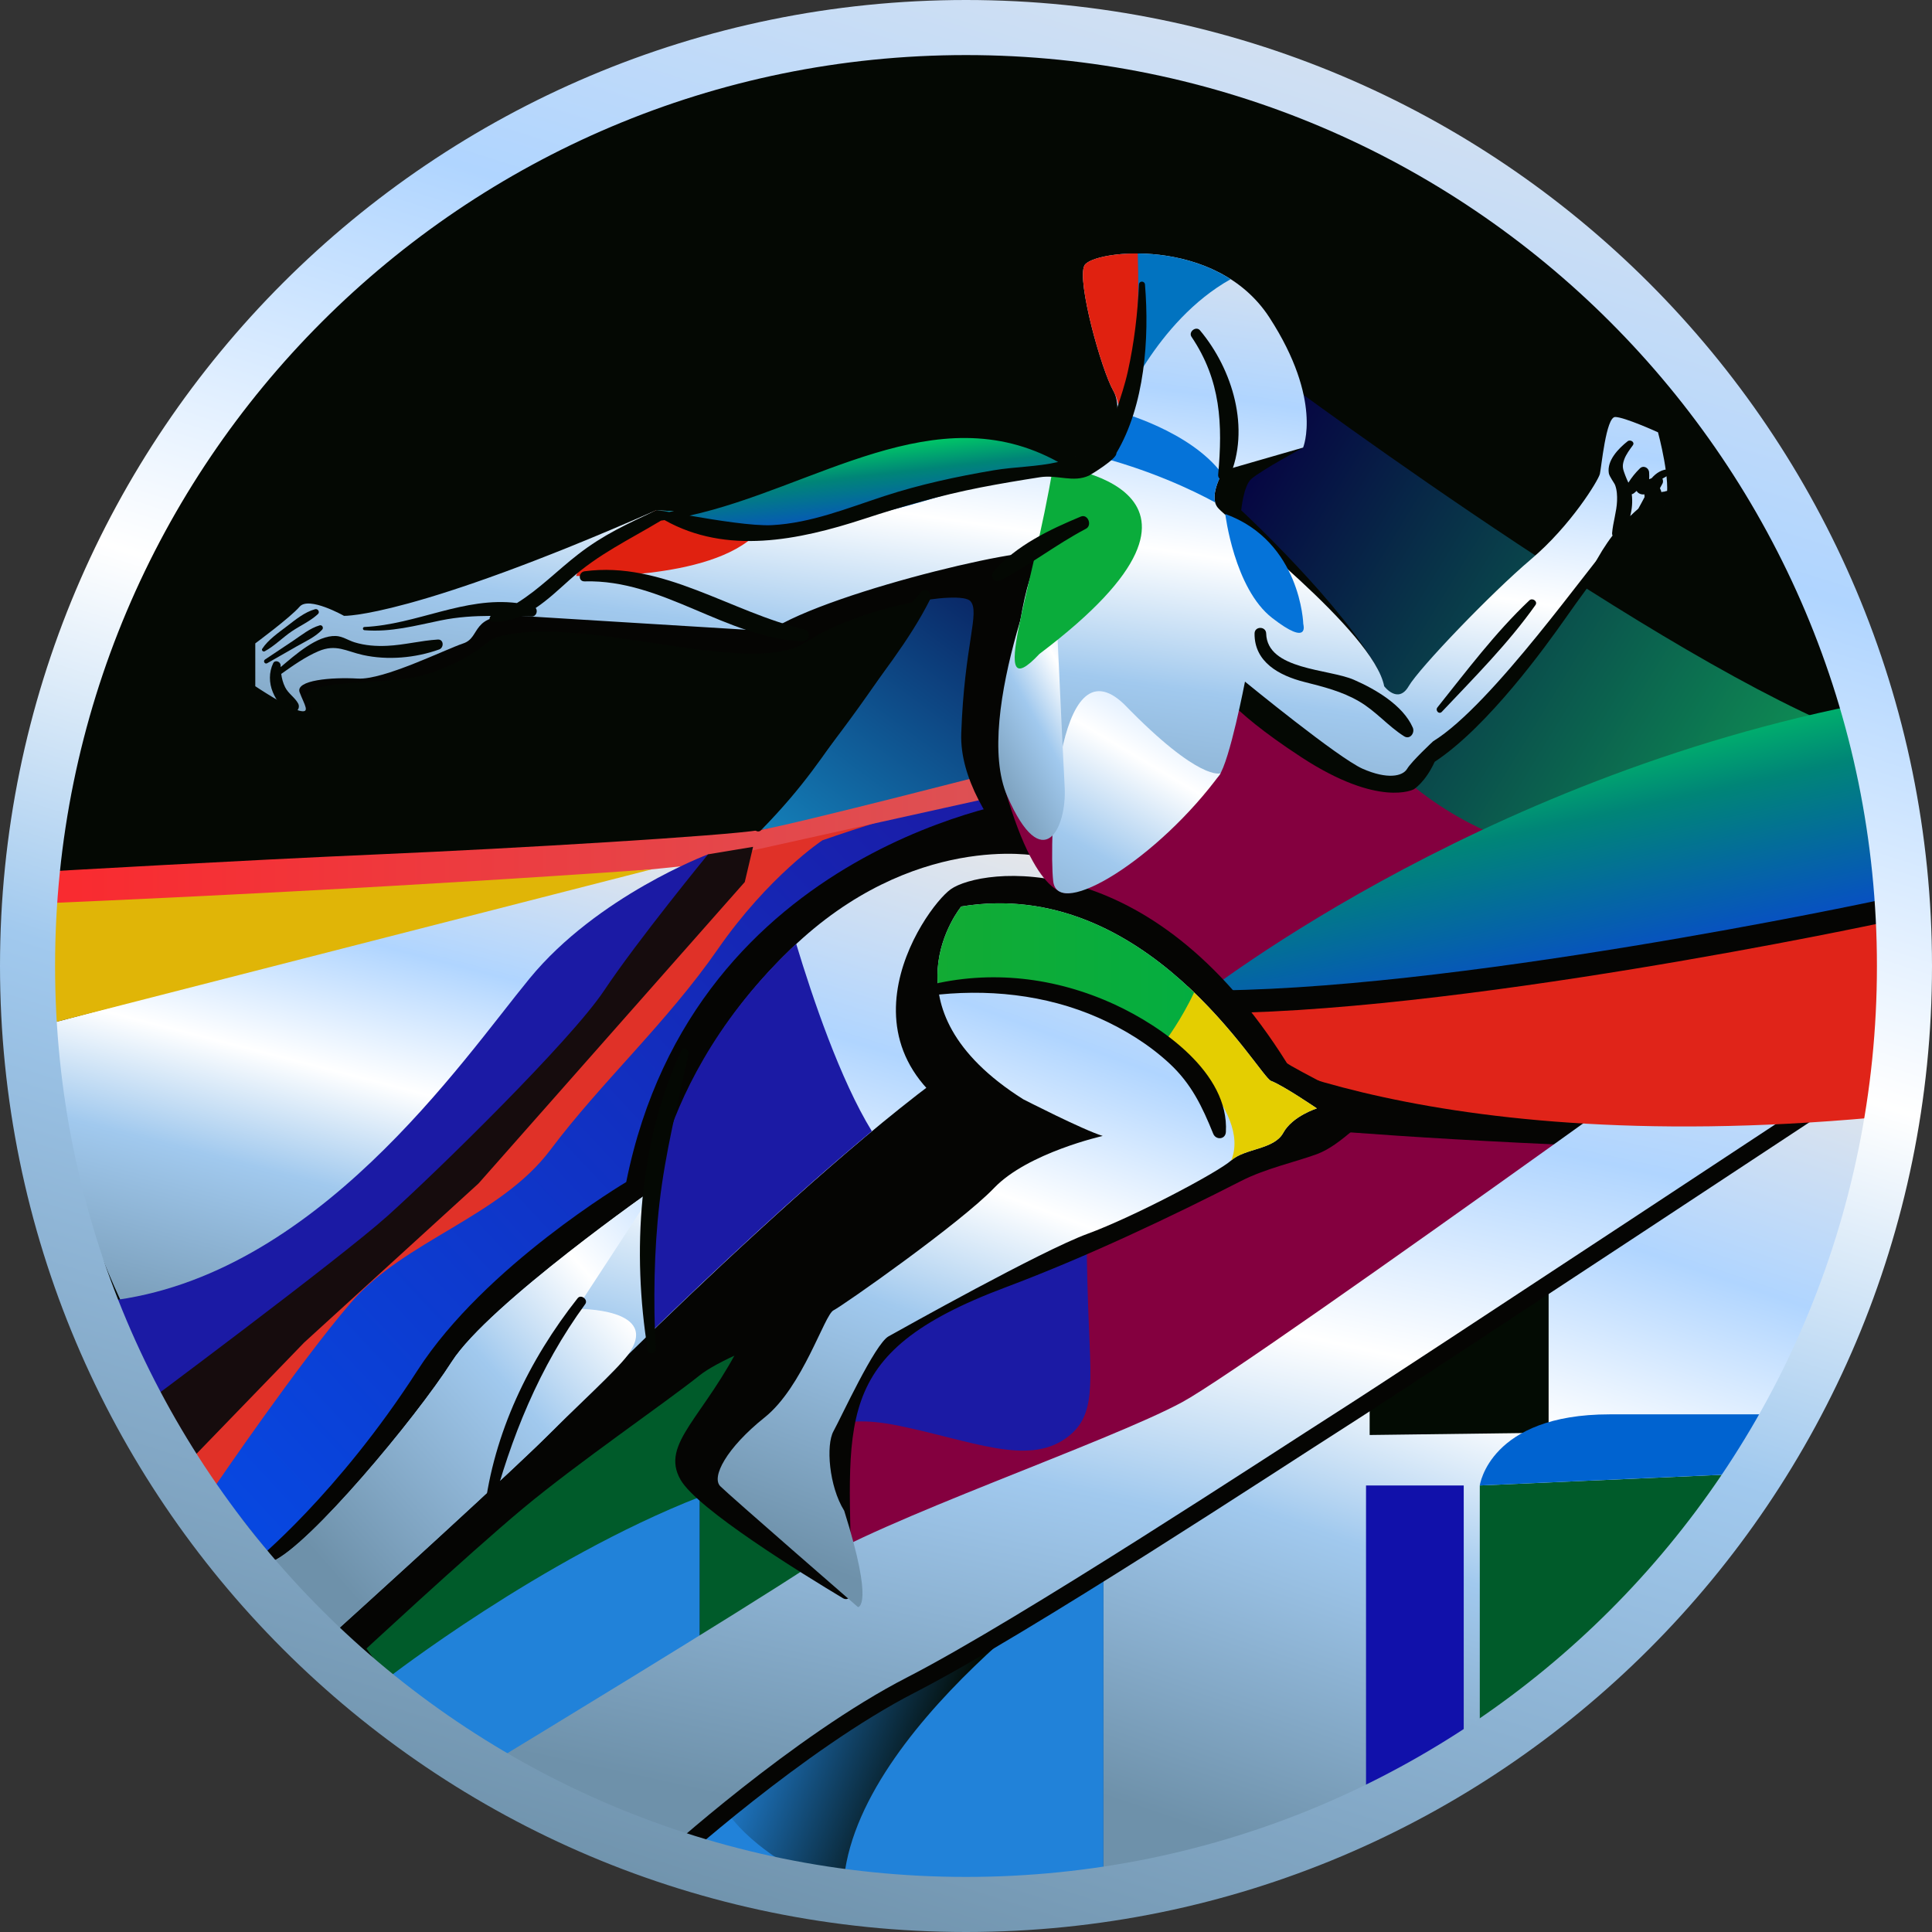 <svg width="100%" height="100%" viewBox="0 0 170 170" fill="none" xmlns="http://www.w3.org/2000/svg">
<rect x="0" y="0" width="170" height="170" fill="#333333" stroke="none"/>
<path d="M85.39 167.762C131.329 167.762 168.569 130.521 168.569 84.582C168.569 38.643 131.329 1.402 85.39 1.402C39.451 1.402 2.21 38.643 2.21 84.582C2.21 130.521 39.451 167.762 85.39 167.762Z" fill="#040803"/>
<path d="M75.495 141.411L68.812 129.701L76.706 117.275L77.453 98.937L84.582 90.049L89.152 82.173L104.703 52.893L157.649 93.224L104.703 126.74L75.495 141.411Z" fill="#84003F"/>
<path d="M34.105 147.67L32.086 144.832C32.086 144.832 49.222 123.195 66.88 115.164L77.099 112.736L68.812 129.701L75.495 141.411L61.564 144.832V131.72L34.105 147.67Z" fill="#005B2A"/>
<path d="M120.199 117.315L119.153 127.643L138.535 126.74V108.079L120.199 117.315Z" fill="#030B03"/>
<path d="M34.105 147.67C34.105 147.67 47.632 137.171 61.563 131.72V144.831L45.572 155.002C45.572 155.002 41.575 153.121 34.105 147.67Z" fill="#2182D9"/>
<path d="M97.098 133.739C97.098 133.739 97.098 140.401 97.098 149.083C97.098 157.765 97.098 166.245 97.098 166.245C97.098 166.245 77.917 167.456 72.466 166.245C67.015 165.033 57.099 162.461 57.099 162.461C57.099 162.461 81.243 140.2 97.098 133.739Z" fill="#2182D9"/>
<path d="M97.098 137.373C97.098 137.373 74.447 152.325 74.187 166.508C74.187 166.508 61.179 161.847 62.304 153.502C63.428 145.158 97.098 137.373 97.098 137.373Z" fill="url(#paint0_linear_5858_94938)"/>
<path d="M110.76 31.846C110.76 31.846 143.602 56.524 162.177 64.24L132.834 73.94C132.834 73.94 125.027 71.599 119.643 64.24C114.259 56.882 104.703 46.383 104.703 46.383L110.76 31.846Z" fill="url(#paint1_linear_5858_94938)"/>
<path d="M111.979 99.046C111.979 99.046 121.132 100.056 140.514 100.863L141.637 97.986L110.846 93.157L111.979 99.046Z" fill="#050503"/>
<path d="M104.703 88.379C104.703 88.379 129.335 68.458 164.869 61.728L165.462 80.205C165.462 80.205 124.758 90.263 104.703 88.379Z" fill="url(#paint2_linear_5858_94938)"/>
<path d="M97.098 133.739L120.518 120.615V126.268L136.266 126.066V109.511L162.177 93.157L164.869 98.877C164.869 98.877 161.982 119.404 146.701 138.988C131.421 158.572 102.555 165.963 97.098 166.245V133.739Z" fill="url(#paint3_linear_5858_94938)"/>
<path d="M120.199 158.953V130.71H128.796V154.375L120.199 158.953Z" fill="#1111AA"/>
<path d="M130.209 130.71L153.064 129.701C153.064 129.701 146.563 143.587 130.209 153.502V130.71Z" fill="#005B2A"/>
<path d="M164.869 93.224C164.869 93.224 123.682 120.413 117.759 124.182C111.837 127.951 89.762 142.488 79.802 147.603C69.841 152.717 58.266 163.216 58.266 163.216" stroke="#050503" stroke-width="3" stroke-miterlimit="10"/>
<path d="M44.537 154.333C44.537 154.333 65.475 141.63 71.293 137.752C77.11 133.873 97.569 126.874 104.03 123.374C110.491 119.875 164.869 80.437 164.869 80.437V93.224C164.869 93.224 123.682 120.413 117.759 124.182C111.837 127.951 89.762 142.488 79.802 147.603C69.841 152.717 58.266 163.216 58.266 163.216L44.537 154.333Z" fill="url(#paint4_linear_5858_94938)"/>
<path d="M130.209 130.71C130.209 130.71 131.057 124.451 141.637 124.451C152.217 124.451 155.99 124.451 155.99 124.451L153.064 129.701L130.209 130.71Z" fill="#0063D0"/>
<path d="M105.926 91.068C105.926 91.068 123.424 102.105 164.881 98.336L166.043 80.205C166.043 80.205 126.655 88.084 104.715 87.838L105.926 91.068Z" fill="#E02419"/>
<path d="M165.462 80.205C165.462 80.205 127.236 88.392 105.296 88.146" stroke="#050503" stroke-width="2" stroke-miterlimit="10"/>
<path d="M29.663 143.43L31.363 145.873C31.363 145.873 41.172 136.767 46.017 132.729C50.863 128.691 58.535 123.442 61.563 121.019C64.592 118.596 77.099 114.558 77.099 114.558L82.157 110.448C82.157 110.448 89.79 102.208 91.001 99.18C91.001 99.18 85.977 95.694 84.582 95.169C83.186 94.644 81.647 93.157 81.647 93.157L29.663 143.43Z" fill="#050503"/>
<path d="M72.365 126.571C72.365 126.571 72.769 124.148 79.129 125.461C85.489 126.773 90.354 128.973 93.766 126.571C96.492 124.653 95.987 121.827 95.751 115.063C95.515 108.296 95.685 106.987 95.685 106.987L76.706 117.275L72.365 126.571Z" fill="#1B1AA4"/>
<path d="M84.156 48.671C84.156 48.671 77.513 61.324 66.88 73.034C66.88 73.034 84.647 70.342 90.57 66.707L92.724 47.459L84.156 48.671Z" fill="url(#paint5_linear_5858_94938)"/>
<path d="M16.289 128.22C16.289 128.22 25.289 118.125 28.789 114.76C32.288 111.395 41.306 102.916 46.286 97.666C51.267 92.417 66.264 74.515 66.264 74.515C66.264 74.515 74.489 72.846 78.706 71.498L47.835 104.127L28.654 119.903L18.963 130.711L16.289 128.22Z" fill="#E03128"/>
<path d="M89.514 68.592C89.514 68.592 78.658 71.751 72.365 73.94C72.365 73.94 67.635 77.072 63.152 83.533C58.669 89.994 52.882 95.243 48.44 101.166C43.998 107.088 35.598 109.139 30.875 114.626C26.332 119.903 18.962 130.71 18.962 130.71L25.172 138.618L46.152 117.315L75.899 88.618L84.582 77.745L93.666 73.954L89.514 68.592Z" fill="url(#paint6_linear_5858_94938)"/>
<path d="M4.426 90.05C4.426 90.05 21.655 85.552 29.663 83.129C37.672 80.707 54.14 76.259 62.304 75.173L41.44 96.455L25.962 115.164L15.194 122.702C15.194 122.702 5.099 108.276 4.426 90.05Z" fill="url(#paint7_linear_5858_94938)"/>
<path d="M3.887 79.484C3.887 79.484 3.618 77.745 4.426 76.668C4.426 76.668 21.251 75.697 33.365 75.173C45.479 74.648 63.781 73.552 66.88 73.034C69.98 72.516 88.677 67.677 88.677 67.677L89.513 69.669L59.88 76.234L27.98 79.484H3.887Z" fill="url(#paint8_linear_5858_94938)"/>
<path d="M55.103 104.009C55.103 104.009 42.661 111.383 36.737 120.582C29.717 131.485 22.462 137.373 22.462 137.373L29.663 143.43L92.724 76.39L90.746 70.286C90.746 70.286 61.093 74.164 55.103 104.009Z" fill="#050503"/>
<path d="M9.489 114.477C9.489 114.477 14.873 122.553 13.124 124.169L42.518 100.628L63.153 76.938L62.304 75.174C62.304 75.174 52.576 78.822 46.605 86.091C40.633 93.359 27.821 112.398 9.489 114.477Z" fill="#1B1AA4"/>
<path d="M12.176 123.946C12.176 123.946 29.865 110.789 34.105 106.987C38.345 103.184 50.19 91.609 53.151 87.167C56.112 82.725 62.304 75.173 62.304 75.173L66.264 74.514L65.534 77.61L42.114 104.127L26.77 118.125L15.569 129.701L12.176 123.946Z" fill="#160C0D"/>
<path d="M124.399 69.454C124.399 69.454 125.409 68.848 126.241 67.031C130.984 63.902 136.098 56.737 137.664 54.521C140.49 50.522 142.307 47.855 145.538 46.944C148.768 46.034 145.891 38.039 145.891 38.039L123.39 63.801L110.238 58.551L107.036 60.166C107.036 60.166 107.662 62.153 114.506 66.627C121.351 71.102 124.399 69.454 124.399 69.454Z" fill="#040803"/>
<path d="M94.999 80.746C94.999 80.746 84.313 72.347 84.582 64.54C84.851 56.734 86.257 53.875 85.389 52.894C84.522 51.912 75.815 53.307 70.834 56.538C65.854 59.768 50.785 53.748 43.332 56.177C43.332 56.177 41.044 58.33 37.275 59.407C33.507 60.484 24.354 59.407 27.584 62.503C27.584 62.503 22.858 61.561 24.01 59.677C25.161 57.792 73.752 45.005 73.752 45.005L96.634 47.461L94.999 80.746Z" fill="#050503"/>
<path d="M114.647 37.343L114.663 39.384C114.663 39.384 111.01 41.36 110.104 42.143C109.416 42.739 109.216 44.902 109.216 44.902C109.216 44.902 118.202 53.22 121.32 59.065L95.243 39.827C95.243 39.827 96.983 37.663 96.634 36.28C95.964 33.616 89.513 21.906 97.722 22.303C111.104 22.952 114.647 37.343 114.647 37.343Z" fill="#040803"/>
<path d="M3.887 79.484L4.426 90.049L57.364 76.49C57.364 76.49 35.089 78.15 3.887 79.484Z" fill="#E0B507"/>
<path d="M91.259 75.309C91.259 75.309 80.341 73.169 69.64 83.466C58.939 93.763 57.805 104.418 57.805 104.418C57.805 104.418 42.989 114.76 39.758 119.808C36.528 124.855 27.24 135.96 24.01 137.373L29.663 143.43C29.663 143.43 46.421 128.287 49.449 125.057C52.478 121.827 78.9 95.378 89.514 90.532C89.514 90.532 97.72 83.766 91.259 75.309Z" fill="url(#paint9_linear_5858_94938)"/>
<path d="M83.666 78.241C81.307 79.909 71.83 93.52 88.41 100.204C88.829 100.373 88.863 100.951 88.463 101.158C86.055 102.404 78.65 104.506 77.125 106.987C75.187 110.138 68.733 111.002 65.361 117.861C61.988 124.721 58.056 127.006 59.881 130.203C61.358 132.791 70.674 138.533 74.171 140.627C74.596 140.882 74.939 140.493 74.934 139.997C74.783 125.043 72.823 119.147 88.471 113.278C95.651 110.584 103.071 107.052 109.216 103.911C111.352 102.819 114.021 102.239 115.875 101.555C118.114 100.729 120 98.218 121.311 97.989C121.656 97.929 113.417 93.829 113.231 93.531C101.156 74.223 86.291 76.384 83.666 78.241Z" fill="#050503"/>
<path d="M84.582 79.764C84.582 79.764 77.245 88.648 90.032 96.724C90.032 96.724 95.281 99.416 97.031 99.954C97.031 99.954 90.436 101.435 87.474 104.53C84.513 107.626 74.149 114.895 73.341 115.298C72.534 115.702 70.649 122.029 67.284 124.72C63.919 127.412 62.573 129.97 63.381 130.777C64.188 131.585 75.495 141.411 75.495 141.411C75.495 141.411 76.953 141.411 74.283 132.931C72.937 130.777 72.668 127.143 73.341 125.932C74.014 124.72 76.975 118.26 78.187 117.586C79.398 116.913 91.647 110.049 95.685 108.568C99.723 107.088 107.126 103.184 108.337 102.108C109.548 101.031 112.106 101.165 112.913 99.685C113.721 98.204 115.874 97.531 115.874 97.531C115.874 97.531 112.913 95.512 111.836 95.109C110.76 94.705 100.938 77.072 84.582 79.764Z" fill="url(#paint10_linear_5858_94938)"/>
<path d="M30.269 54.19C30.269 54.19 36.124 54.392 57.727 44.903C57.727 44.903 59.612 45.037 60.823 44.903C62.035 44.768 75.404 38.899 80.385 37.957C89.672 36.746 94.451 40.582 95.931 40.582C97.412 40.582 99.05 36.288 97.973 34.404C96.896 32.52 94.743 24.713 95.416 23.367C96.089 22.021 106.991 20.675 111.702 27.943C116.413 35.212 114.663 39.384 114.663 39.384L107.664 41.403C107.664 41.403 106.318 43.557 107.126 44.634C107.933 45.711 120.855 55.536 121.797 60.382C121.797 60.382 123.009 61.997 123.951 60.382C124.893 58.767 131.219 52.171 134.719 49.21C138.219 46.249 140.641 42.268 140.776 41.701C140.91 41.134 141.314 36.692 142.122 36.692C142.929 36.692 145.89 38.038 145.89 38.038C145.89 38.038 147.102 42.48 146.563 44.095C146.025 45.71 144.275 45.037 142.122 47.325C139.968 49.614 131.354 61.997 126.104 65.227C126.104 65.227 124.22 66.977 123.816 67.65C123.412 68.323 122.066 68.592 119.912 67.65C117.759 66.708 109.548 59.978 109.548 59.978C109.548 59.978 108.202 66.985 107.26 68.26C106.317 69.534 93.884 78.135 93.884 78.135C93.884 78.135 87.612 71.33 88.485 64.241C89.359 57.151 90.031 50.556 91.647 48.941C93.262 47.325 73.072 51.902 67.688 55.536C67.688 55.536 50.19 54.459 45.748 54.19C41.306 53.921 42.383 56.075 40.768 56.613C39.153 57.151 33.769 59.843 31.481 59.709C29.192 59.574 25.962 59.843 26.366 60.92C26.77 61.997 27.374 62.805 26.331 62.535C25.289 62.266 22.463 60.382 22.463 60.382V56.613C22.463 56.613 25.559 54.324 26.366 53.382C27.173 52.44 30.269 54.19 30.269 54.19Z" fill="url(#paint11_linear_5858_94938)"/>
<path d="M57.728 44.903C57.728 44.903 51.497 48.523 50.69 50.676C50.69 50.676 62.513 51.202 66.629 46.901C66.629 46.901 59.785 45.186 57.728 44.903Z" fill="#E02110"/>
<path d="M39.758 119.808C36.528 124.855 27.24 135.96 24.01 137.373L29.663 143.43C29.663 143.43 41.631 132.615 47.167 127.315C50.946 123.56 54.255 120.57 55.239 119.232C58.305 115.066 50.736 115.164 50.736 115.164L57.727 104.463C57.727 104.463 42.989 114.76 39.758 119.808Z" fill="url(#paint12_linear_5858_94938)"/>
<path d="M112.913 99.685C113.721 98.204 115.875 97.532 115.875 97.532C115.875 97.532 112.913 95.513 111.837 95.109C111.32 94.915 108.789 90.755 104.489 86.777L102.556 91.576C102.556 91.576 110.18 97.666 108.336 102.108C109.549 101.031 112.106 101.165 112.913 99.685Z" fill="#E4CE01"/>
<path d="M70.06 83.053C69.885 83.215 69.708 83.372 69.534 83.54C62.707 90.109 59.746 96.838 58.494 100.853C56.676 108.165 57.2 113.579 57.3 117.191C62.736 111.919 70.056 105.063 76.714 99.534C73.936 95.017 71.495 87.808 70.06 83.053Z" fill="#1B1AA4"/>
<path d="M102.557 91.576C102.557 91.576 103.961 89.705 105.072 87.327C100.398 82.822 93.451 78.304 84.582 79.764C84.582 79.764 82.245 82.595 82.508 86.512C85.245 86.289 94.421 86.039 102.557 91.576Z" fill="url(#paint13_linear_5858_94938)"/>
<path d="M97.114 66.223C92.85 65.671 88.432 69.454 88.432 69.454C91.461 79.952 94.287 78.539 94.287 78.539C96.928 69.454 99.859 66.579 97.114 66.223Z" fill="#84003F"/>
<path d="M107.411 68.04C107.411 68.04 105.594 68.848 98.931 61.983C92.874 56.128 92.281 74.03 92.672 77.53C93.063 81.029 101.96 75.511 107.411 68.04Z" fill="url(#paint14_linear_5858_94938)"/>
<path d="M71.283 46.369C82.59 44.484 86.491 41.792 91.001 41.792C94.81 41.792 95.91 42.454 96.687 40.156C93.912 41.877 89.874 37.15 80.183 38.159C75.203 39.101 62.035 44.768 60.823 44.903C59.612 45.037 57.727 44.903 57.727 44.903C57.727 44.903 59.977 48.253 71.283 46.369Z" fill="url(#paint15_linear_5858_94938)"/>
<path d="M92.625 46.683C92.625 46.683 93.48 65.618 93.682 69.252C93.884 72.886 91.756 77.193 88.634 70.059C85.512 62.926 92.625 46.683 92.625 46.683Z" fill="url(#paint16_linear_5858_94938)"/>
<path d="M98.501 22.372V36.256C98.501 36.256 101.679 28.266 108.287 24.567C105.082 22.511 101.173 22.117 98.501 22.372Z" fill="#0173C0"/>
<path d="M98.501 36.256C100.177 33.176 100.241 26.333 100.113 22.304C97.607 22.287 95.686 22.826 95.416 23.366C94.743 24.712 96.896 32.52 97.973 34.404C98.264 34.913 98.433 35.57 98.501 36.256Z" fill="#E02110"/>
<path d="M92.672 40.986C92.672 40.986 111.012 42.788 91.461 57.541C86.765 62.534 90.855 52.09 92.672 40.986Z" fill="#0AAC3B"/>
<path d="M107.515 41.665C104.707 37.91 98.502 36.256 98.502 36.256C98.687 38.112 98.112 40.191 97.031 40.191C96.828 40.191 96.457 40.121 95.965 40.005C101.138 41.298 105.003 43.163 106.927 44.211C106.692 43.349 107.238 42.179 107.515 41.665Z" fill="#0573D9"/>
<path d="M107.815 45.226C107.815 45.226 108.6 51.782 111.937 54.373C115.274 56.964 114.679 54.917 114.679 54.917C114.679 54.917 114.477 47.649 107.815 45.226Z" fill="#0573D9"/>
<path d="M124.312 64.02C123.445 62.049 121.027 60.643 119.133 59.816C116.906 58.844 111.502 58.959 111.413 55.743C111.395 55.087 110.398 55.084 110.391 55.743C110.364 58.267 112.574 59.445 114.742 59.999C116.442 60.432 118.057 60.824 119.595 61.719C121.065 62.575 122.135 63.892 123.548 64.785C124.066 65.112 124.518 64.489 124.312 64.02Z" fill="#040803"/>
<path d="M95.102 45.454C92.357 46.596 89.402 48.002 87.422 50.299C87.06 50.72 87.509 51.336 88.019 51.072C90.617 49.731 92.955 47.891 95.555 46.526C96.13 46.224 95.724 45.195 95.102 45.454Z" fill="#040803"/>
<path d="M105.588 29.067C105.245 28.658 104.544 29.195 104.845 29.64C107.432 33.476 107.592 37.337 107.188 41.772C107.142 42.272 107.951 42.502 108.158 42.035C110.053 37.743 108.465 32.501 105.588 29.067Z" fill="#040803"/>
<path d="M100.749 25.037C100.721 24.699 100.234 24.692 100.219 25.037C100.106 27.59 99.797 30.174 99.244 32.67C98.73 34.992 97.763 37.154 97.187 39.442C97.03 40.063 97.891 40.439 98.224 39.879C100.731 35.681 101.142 29.791 100.749 25.037Z" fill="#040803"/>
<path d="M95.243 39.827C95.049 39.943 94.847 40.043 94.642 40.137C90.287 36.776 83.803 36.874 78.717 38.108C71.884 39.767 65.697 43.307 58.891 45.057C58.186 44.936 57.74 44.867 57.728 44.902C55.175 46.118 53.117 47.034 50.877 48.771C49.023 50.209 47.43 51.86 45.486 53.063C40.85 52.482 36.679 54.954 32.072 55.169C31.888 55.177 31.891 55.438 32.072 55.453C34.412 55.641 36.521 55.055 38.79 54.59C40.297 54.281 41.736 54.2 43.184 54.194C42.996 54.356 43.063 54.706 43.362 54.712C44.251 54.729 45.054 54.545 45.799 54.229C46.123 54.237 46.451 54.243 46.782 54.248C47.195 54.253 47.343 53.767 47.138 53.496C48.21 52.784 49.18 51.857 50.156 50.989C52.69 48.733 55.278 47.542 58.164 45.808C58.269 45.794 58.372 45.779 58.476 45.765C63.925 48.834 70.249 47.546 76.024 45.659C79.401 44.556 82.777 43.577 86.267 42.895C88.011 42.555 89.764 42.263 91.52 41.99C93.04 41.754 94.43 42.495 95.831 41.844C95.953 41.787 98.345 40.338 98.225 39.879C98.078 39.319 95.386 39.742 95.243 39.827ZM87.424 41.383C84.177 41.934 80.945 42.629 77.812 43.652C74.576 44.709 71.372 46.025 67.932 46.208C66.264 46.296 63.049 45.779 60.671 45.368C71.668 42.952 82.341 34.71 93.106 40.65C91.296 41.076 89.263 41.071 87.424 41.383Z" fill="#040803"/>
<path d="M70.785 55.384C64.325 53.88 58.299 49.347 51.444 50.267C50.897 50.341 50.853 51.173 51.444 51.157C58.358 50.965 63.859 56.154 70.644 56.425C71.238 56.449 71.369 55.52 70.785 55.384Z" fill="#040803"/>
<path d="M27.731 53.603C26.796 53.857 25.976 54.547 25.218 55.126C24.479 55.691 23.588 56.299 23.075 57.086C22.984 57.227 23.16 57.379 23.295 57.306C24.153 56.844 24.875 56.09 25.688 55.542C26.439 55.036 27.317 54.651 27.979 54.03C28.168 53.853 27.971 53.538 27.731 53.603Z" fill="#040803"/>
<path d="M28.127 55.026C27.27 55.278 26.549 55.877 25.814 56.368C24.983 56.922 24.152 57.476 23.322 58.03C23.12 58.164 23.299 58.479 23.513 58.357C24.378 57.863 25.243 57.368 26.109 56.874C26.876 56.436 27.74 56.058 28.348 55.406C28.498 55.245 28.352 54.96 28.127 55.026Z" fill="#040803"/>
<path d="M38.523 56.274C37.029 56.367 35.572 56.755 34.074 56.826C33.1 56.872 32.135 56.806 31.197 56.518C30.657 56.353 30.123 55.979 29.54 55.961C27.882 55.908 25.995 57.608 24.696 58.699C24.694 58.644 24.689 58.591 24.689 58.536C24.686 58.208 24.192 58.033 24.037 58.359C23.655 59.157 23.667 60.088 24.006 60.904C24.318 61.656 24.939 62.588 25.827 62.642C26.21 62.665 26.404 62.22 26.243 61.916C25.954 61.368 25.377 61.047 25.09 60.471C24.899 60.088 24.799 59.699 24.745 59.298C25.772 58.57 26.851 57.804 28.011 57.306C29.573 56.636 30.464 57.309 31.934 57.634C34.108 58.114 36.555 57.897 38.641 57.147C39.083 56.989 39.056 56.241 38.523 56.274Z" fill="#040803"/>
<path d="M147.168 43.224C146.938 43.145 146.671 43.179 146.415 43.266C146.343 43.261 146.268 43.271 146.198 43.314C146.165 43.189 146.119 43.07 146.062 42.958C146.136 42.82 146.213 42.684 146.287 42.545C146.355 42.415 146.341 42.253 146.278 42.118C146.518 41.977 146.767 41.847 146.994 41.69C147.165 41.571 147.101 41.314 146.889 41.302C146.273 41.265 145.735 41.609 145.327 42.08C145.255 42.109 145.183 42.138 145.111 42.167C145.122 41.972 145.124 41.772 145.107 41.552C145.076 41.151 144.605 40.913 144.296 41.216C143.892 41.613 143.571 42.012 143.284 42.471C143.19 42.264 143.091 42.058 143.01 41.832C142.823 41.314 142.685 41.057 142.924 40.413C143.085 39.977 143.401 39.555 143.673 39.186C143.886 38.895 143.449 38.641 143.212 38.83C142.412 39.469 141.381 40.516 141.563 41.639C141.61 41.931 142.052 42.503 142.119 42.688C142.28 43.126 142.304 43.617 142.287 44.077C142.253 45.017 141.927 45.969 141.851 46.919C141.845 46.998 141.864 47.063 141.892 47.122C141.24 47.972 140.688 48.884 140.193 49.836C139.987 50.232 140.526 50.529 140.782 50.18C141.775 48.817 142.909 47.547 144.156 46.411C144.236 46.338 144.32 46.266 144.407 46.195C144.6 46.433 145.039 46.505 145.283 46.178C145.794 45.492 146.299 44.786 146.713 44.037C146.923 43.952 147.13 43.865 147.302 43.73C147.495 43.578 147.359 43.29 147.168 43.224ZM144.156 44.762C144.151 44.765 144.147 44.768 144.142 44.771C143.903 44.977 143.674 45.192 143.445 45.41C143.609 44.789 143.663 44.142 143.582 43.49C143.652 43.472 143.721 43.444 143.784 43.39C143.86 43.325 143.936 43.261 144.012 43.196C144.129 43.431 144.437 43.54 144.693 43.498C144.704 43.582 144.709 43.661 144.709 43.739C144.531 44.083 144.343 44.422 144.156 44.762Z" fill="#040803"/>
<path d="M81.051 52.095C78.378 55.097 76.253 58.838 73.997 62.166C71.581 65.731 68.851 69.126 66.425 72.684C66.18 73.043 66.745 73.348 66.997 73.018C70.867 69.05 72.386 66.513 74.836 63.109C77.22 59.797 80.036 56.371 81.854 52.714C82.098 52.223 81.46 51.637 81.051 52.095Z" fill="#040803"/>
<path d="M59.95 92.446C56.198 100.465 55.597 110.194 57.002 118.83C57.066 119.219 57.708 119.128 57.69 118.736C57.488 114.472 57.541 110.128 58.026 105.884C58.536 101.417 59.633 97.096 60.59 92.716C60.67 92.35 60.127 92.068 59.95 92.446Z" fill="#040803"/>
<path d="M50.828 114.232C46.538 119.665 43.431 126.1 42.618 133.024C42.578 133.367 43.129 133.428 43.213 133.104C44.94 126.494 47.445 120.296 51.496 114.748C51.779 114.362 51.127 113.852 50.828 114.232Z" fill="#050503"/>
<path d="M98.107 88.399C92.912 85.997 87.164 85.308 81.605 86.722C81.123 86.844 81.207 87.681 81.725 87.615C86.761 86.967 92.004 87.493 96.673 89.563C98.923 90.561 101.098 91.9 102.905 93.578C104.839 95.374 105.781 97.363 106.752 99.757C106.987 100.336 107.829 100.279 107.868 99.606C108.17 94.41 102.213 90.299 98.107 88.399Z" fill="#050503"/>
<path d="M134.571 52.828C131.582 55.652 129.044 59.039 126.482 62.245C126.267 62.515 126.622 62.897 126.87 62.633C129.704 59.63 132.715 56.618 135.106 53.241C135.337 52.916 134.843 52.572 134.571 52.828Z" fill="#040803"/>
<path fill-rule="evenodd" clip-rule="evenodd" d="M85 4.846C40.732 4.846 4.846 40.732 4.846 85C4.846 129.268 40.732 165.154 85 165.154C129.268 165.154 165.154 129.268 165.154 85C165.154 40.732 129.268 4.846 85 4.846ZM0 85C0 38.056 38.056 0 85 0C131.944 0 170 38.056 170 85C170 131.944 131.944 170 85 170C38.056 170 0 131.944 0 85Z" fill="url(#paint17_linear_5858_94938)"/>
<defs>
<linearGradient id="paint0_linear_5858_94938" x1="66.726" y1="147.774" x2="83.168" y2="154.155" gradientUnits="userSpaceOnUse">
<stop stop-color="#2182D9"/>
<stop offset="0.891" stop-color="#06181B"/>
<stop offset="1" stop-color="#030B03"/>
</linearGradient>
<linearGradient id="paint1_linear_5858_94938" x1="106.177" y1="43.718" x2="155.237" y2="73.659" gradientUnits="userSpaceOnUse">
<stop stop-color="#050042"/>
<stop offset="1" stop-color="#0E8F54"/>
</linearGradient>
<linearGradient id="paint2_linear_5858_94938" x1="131.419" y1="59.653" x2="139.937" y2="98.612" gradientUnits="userSpaceOnUse">
<stop stop-color="#00FF59"/>
<stop offset="0.345" stop-color="#008577"/>
<stop offset="0.787" stop-color="#0A3CDF"/>
<stop offset="1" stop-color="#008479"/>
</linearGradient>
<linearGradient id="paint3_linear_5858_94938" x1="143.993" y1="87.373" x2="117.533" y2="165.044" gradientUnits="userSpaceOnUse">
<stop stop-color="#E4E6EA"/>
<stop offset="0.26" stop-color="#B0D5FF"/>
<stop offset="0.474" stop-color="white"/>
<stop offset="0.656" stop-color="#A1C9EE"/>
<stop offset="1" stop-color="#6E91AA"/>
</linearGradient>
<linearGradient id="paint4_linear_5858_94938" x1="127.802" y1="73.886" x2="107.43" y2="167.638" gradientUnits="userSpaceOnUse">
<stop stop-color="#E4E6EA"/>
<stop offset="0.26" stop-color="#B0D5FF"/>
<stop offset="0.474" stop-color="white"/>
<stop offset="0.656" stop-color="#A1C9EE"/>
<stop offset="1" stop-color="#6E91AA"/>
</linearGradient>
<linearGradient id="paint5_linear_5858_94938" x1="96.537" y1="45.024" x2="67.93" y2="83.89" gradientUnits="userSpaceOnUse">
<stop stop-color="#050042"/>
<stop offset="1" stop-color="#1799D0"/>
</linearGradient>
<linearGradient id="paint6_linear_5858_94938" x1="19.615" y1="133.439" x2="88.866" y2="68.479" gradientUnits="userSpaceOnUse">
<stop stop-color="#0748E1"/>
<stop offset="1" stop-color="#1B1AA4"/>
</linearGradient>
<linearGradient id="paint7_linear_5858_94938" x1="44.475" y1="71.412" x2="30.774" y2="124.229" gradientUnits="userSpaceOnUse">
<stop stop-color="#E4E6EA"/>
<stop offset="0.26" stop-color="#B0D5FF"/>
<stop offset="0.474" stop-color="white"/>
<stop offset="0.656" stop-color="#A1C9EE"/>
<stop offset="1" stop-color="#6E91AA"/>
</linearGradient>
<linearGradient id="paint8_linear_5858_94938" x1="3.844" y1="73.581" x2="89.514" y2="73.581" gradientUnits="userSpaceOnUse">
<stop stop-color="#FA2A2F"/>
<stop offset="1" stop-color="#DC5255"/>
</linearGradient>
<linearGradient id="paint9_linear_5858_94938" x1="72.259" y1="69.719" x2="49.381" y2="143.652" gradientUnits="userSpaceOnUse">
<stop stop-color="#E4E6EA"/>
<stop offset="0.26" stop-color="#B0D5FF"/>
<stop offset="0.474" stop-color="white"/>
<stop offset="0.656" stop-color="#A1C9EE"/>
<stop offset="1" stop-color="#6E91AA"/>
</linearGradient>
<linearGradient id="paint10_linear_5858_94938" x1="99.634" y1="74.584" x2="75.68" y2="139.143" gradientUnits="userSpaceOnUse">
<stop stop-color="#E4E6EA"/>
<stop offset="0.26" stop-color="#B0D5FF"/>
<stop offset="0.474" stop-color="white"/>
<stop offset="0.656" stop-color="#A1C9EE"/>
<stop offset="1" stop-color="#6E91AA"/>
</linearGradient>
<linearGradient id="paint11_linear_5858_94938" x1="108.431" y1="17.884" x2="99.216" y2="82.796" gradientUnits="userSpaceOnUse">
<stop stop-color="#E4E6EA"/>
<stop offset="0.26" stop-color="#B0D5FF"/>
<stop offset="0.474" stop-color="white"/>
<stop offset="0.656" stop-color="#A1C9EE"/>
<stop offset="1" stop-color="#6E91AA"/>
</linearGradient>
<linearGradient id="paint12_linear_5858_94938" x1="81.366" y1="99.133" x2="32.445" y2="142.035" gradientUnits="userSpaceOnUse">
<stop stop-color="#E4E6EA"/>
<stop offset="0.26" stop-color="#B0D5FF"/>
<stop offset="0.474" stop-color="white"/>
<stop offset="0.656" stop-color="#A1C9EE"/>
<stop offset="1" stop-color="#6E91AA"/>
</linearGradient>
<linearGradient id="paint13_linear_5858_94938" x1="82.487" y1="85.53" x2="105.073" y2="85.53" gradientUnits="userSpaceOnUse">
<stop stop-color="#12AB34"/>
<stop offset="1" stop-color="#04AD40"/>
</linearGradient>
<linearGradient id="paint14_linear_5858_94938" x1="112.66" y1="46.437" x2="87.045" y2="89.545" gradientUnits="userSpaceOnUse">
<stop stop-color="#E4E6EA"/>
<stop offset="0.26" stop-color="#B0D5FF"/>
<stop offset="0.474" stop-color="white"/>
<stop offset="0.656" stop-color="#A1C9EE"/>
<stop offset="1" stop-color="#6E91AA"/>
</linearGradient>
<linearGradient id="paint15_linear_5858_94938" x1="74.858" y1="37.327" x2="76.373" y2="50.711" gradientUnits="userSpaceOnUse">
<stop stop-color="#00FF59"/>
<stop offset="0.345" stop-color="#008577"/>
<stop offset="0.787" stop-color="#0A3CDF"/>
<stop offset="1" stop-color="#008479"/>
</linearGradient>
<linearGradient id="paint16_linear_5858_94938" x1="98.775" y1="46.486" x2="78.942" y2="57.422" gradientUnits="userSpaceOnUse">
<stop stop-color="#E4E6EA"/>
<stop offset="0.26" stop-color="#B0D5FF"/>
<stop offset="0.474" stop-color="white"/>
<stop offset="0.656" stop-color="#A1C9EE"/>
<stop offset="1" stop-color="#6E91AA"/>
</linearGradient>
<linearGradient id="paint17_linear_5858_94938" x1="117.633" y1="-13.454" x2="59.721" y2="169.879" gradientUnits="userSpaceOnUse">
<stop stop-color="#E4E6EA"/>
<stop offset="0.26" stop-color="#B0D5FF"/>
<stop offset="0.474" stop-color="white"/>
<stop offset="0.656" stop-color="#A1C9EE"/>
<stop offset="1" stop-color="#6E91AA"/>
</linearGradient>
</defs>
</svg>
